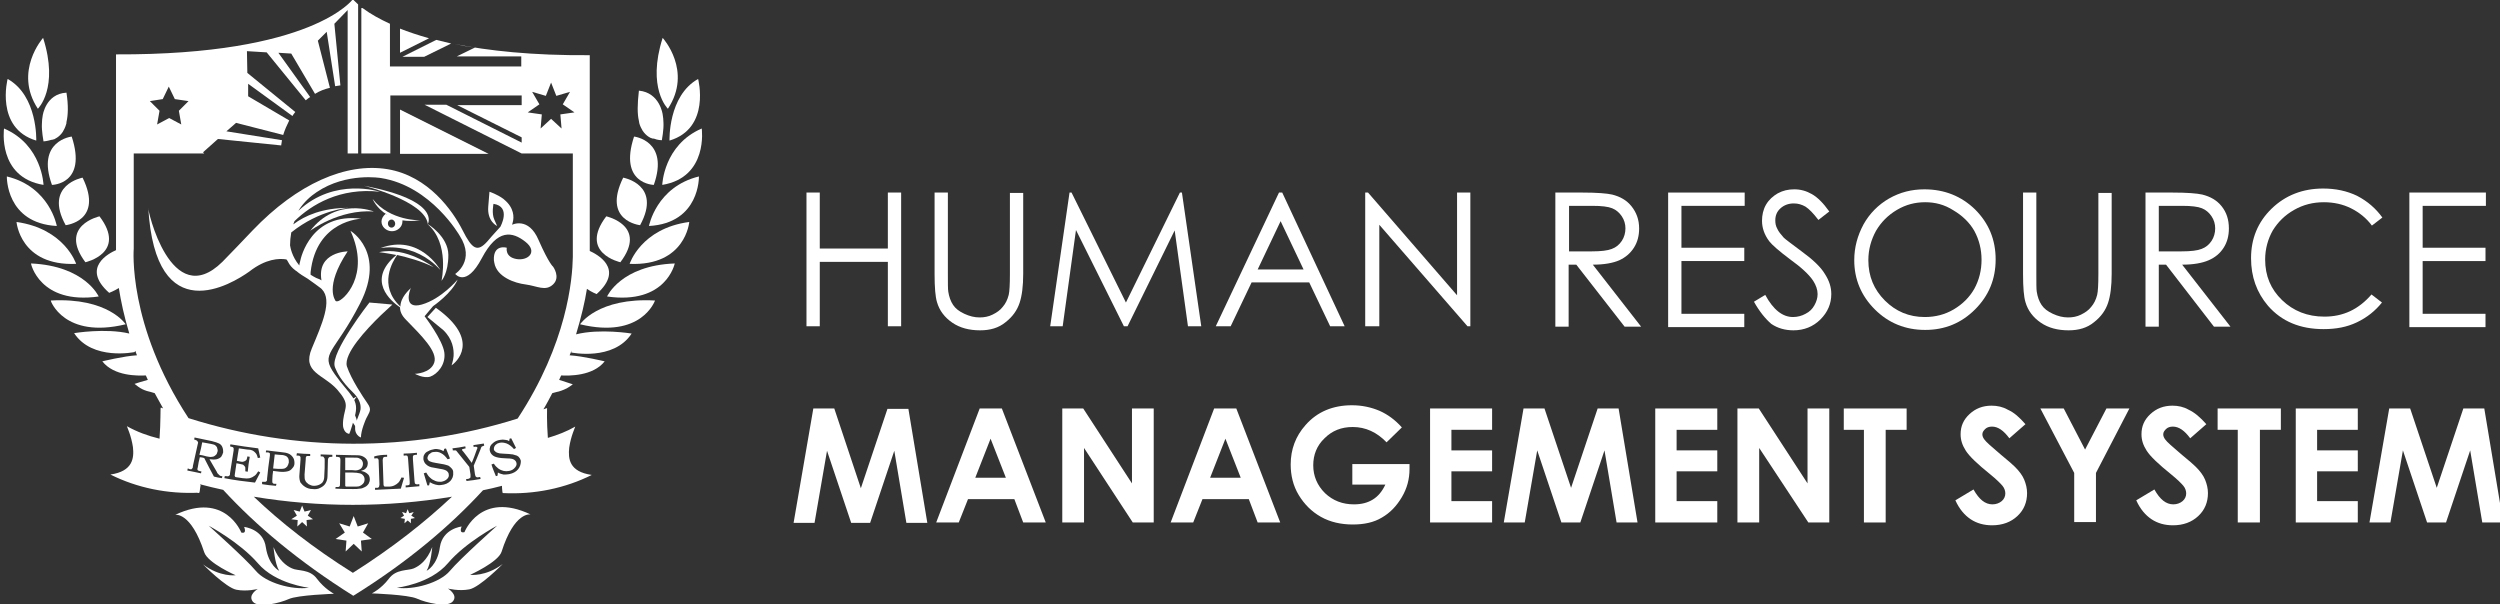 <?xml version="1.0" encoding="utf-8"?>
<!-- Generator: Adobe Illustrator 19.0.0, SVG Export Plug-In . SVG Version: 6.00 Build 0)  -->
<svg version="1.1" id="Layer_1" xmlns="http://www.w3.org/2000/svg" xmlns:xlink="http://www.w3.org/1999/xlink" x="0px" y="0px"
	 viewBox="4 322 620.6 150" style="enable-background:new 4 322 620.6 150;" xml:space="preserve">
<rect x="4" y="322" width="620.6" height="150" fill="#333333" stroke="none"/>
<style type="text/css">
	.st0{fill:#FFFFFF;}
</style>
<path class="st0" d="M204.2,369.8h3.3v13.9h16.9v-13.9h3.3V403h-3.3v-16h-16.9v16h-3.3V369.8z"/>
<path class="st0" d="M236,369.8h3.3v20.1c0,2.4,0,3.9,0.1,4.5c0.2,1.3,0.6,2.4,1.2,3.3c0.6,0.9,1.5,1.6,2.8,2.2s2.5,0.9,3.8,0.9
	c1.1,0,2.2-0.2,3.2-0.7s1.9-1.1,2.5-1.9c0.7-0.8,1.2-1.8,1.5-3c0.2-0.8,0.3-2.6,0.3-5.2v-20.1h3.3V390c0,3-0.3,5.4-0.9,7.2
	c-0.6,1.8-1.7,3.4-3.5,4.8c-1.7,1.4-3.8,2-6.3,2c-2.7,0-5-0.6-6.9-1.9s-3.2-3-3.8-5.1c-0.4-1.3-0.6-3.6-0.6-7L236,369.8L236,369.8z"
	/>
<path class="st0" d="M264.7,403l4.8-33.2h0.5l13.5,27.3l13.4-27.3h0.5l4.8,33.2h-3.3l-3.3-23.8L283.9,403H283l-11.9-23.9l-3.3,23.9
	H264.7L264.7,403z"/>
<path class="st0" d="M322.3,369.8l15.5,33.2h-3.6l-5.2-10.9h-14.3l-5.2,10.9h-3.7l15.7-33.2H322.3z M321.9,376.9l-5.7,12h11.4
	L321.9,376.9z"/>
<path class="st0" d="M342.9,403v-33.2h0.7l22.1,25.5v-25.5h3.3V403h-0.7l-21.9-25.2V403H342.9z"/>
<path class="st0" d="M390.1,369.8h6.6c3.7,0,6.2,0.2,7.5,0.5c2,0.5,3.6,1.4,4.8,2.9c1.2,1.5,1.9,3.3,1.9,5.5c0,1.8-0.4,3.4-1.3,4.8
	s-2.1,2.4-3.6,3.1c-1.6,0.7-3.8,1.1-6.6,1.1l12,15.4h-4.1l-12-15.4h-1.9v15.4h-3.3V369.8z M393.5,373.1v11.3h5.7
	c2.2,0,3.9-0.2,4.9-0.6c1.1-0.4,1.9-1.1,2.5-2s0.9-2,0.9-3.1s-0.3-2.1-0.9-3s-1.4-1.6-2.4-2s-2.6-0.6-4.9-0.6
	C399.3,373.1,393.5,373.1,393.5,373.1z"/>
<path class="st0" d="M418.1,369.8h19v3.3h-15.7v10.4H437v3.3h-15.6v13.1H437v3.3h-18.9V369.8L418.1,369.8z"/>
<path class="st0" d="M439.4,396.9l2.8-1.7c2,3.7,4.3,5.5,6.9,5.5c1.1,0,2.2-0.3,3.1-0.8c1-0.5,1.7-1.2,2.2-2.1s0.8-1.8,0.8-2.8
	c0-1.1-0.4-2.2-1.1-3.3c-1-1.5-2.9-3.3-5.7-5.3c-2.8-2.1-4.5-3.6-5.2-4.5c-1.2-1.6-1.8-3.3-1.8-5.1c0-1.4,0.3-2.8,1-4
	s1.7-2.1,2.9-2.8c1.3-0.7,2.6-1,4.1-1c1.6,0,3,0.4,4.4,1.2c1.4,0.8,2.8,2.2,4.3,4.3l-2.7,2.1c-1.3-1.7-2.3-2.7-3.2-3.3
	c-0.9-0.5-1.8-0.8-2.9-0.8c-1.3,0-2.4,0.4-3.3,1.2c-0.9,0.8-1.3,1.8-1.3,3c0,0.7,0.1,1.4,0.5,2.1c0.3,0.7,0.9,1.4,1.6,2.2
	c0.4,0.4,1.9,1.5,4.3,3.3c2.9,2.1,4.9,4,5.9,5.7c1.1,1.7,1.6,3.3,1.6,5c0,2.4-0.9,4.5-2.7,6.3c-1.8,1.8-4.1,2.7-6.7,2.7
	c-2,0-3.9-0.5-5.5-1.6C442.3,401.2,440.8,399.4,439.4,396.9z"/>
<path class="st0" d="M481.7,369c5,0,9.2,1.7,12.6,5c3.4,3.4,5.1,7.5,5.1,12.4s-1.7,9-5.1,12.4s-7.5,5.1-12.4,5.1s-9.1-1.7-12.5-5.1
	s-5.1-7.5-5.1-12.2c0-3.2,0.8-6.1,2.3-8.9c1.5-2.7,3.7-4.9,6.3-6.4C475.7,369.7,478.6,369,481.7,369z M481.9,372.2
	c-2.5,0-4.8,0.6-7,1.9s-3.9,3-5.2,5.2c-1.2,2.2-1.9,4.6-1.9,7.3c0,4,1.4,7.3,4.1,10s6,4.1,9.9,4.1c2.6,0,5-0.6,7.2-1.9
	s3.9-3,5.1-5.1c1.2-2.2,1.8-4.6,1.8-7.2s-0.6-5-1.8-7.2c-1.2-2.1-3-3.8-5.2-5.1C486.7,372.8,484.4,372.2,481.9,372.2z"/>
<path class="st0" d="M506.2,369.8h3.3v20.1c0,2.4,0,3.9,0.1,4.5c0.2,1.3,0.6,2.4,1.2,3.3s1.5,1.6,2.8,2.2s2.5,0.9,3.8,0.9
	c1.1,0,2.2-0.2,3.2-0.7s1.9-1.1,2.5-1.9c0.7-0.8,1.2-1.8,1.5-3c0.2-0.8,0.3-2.6,0.3-5.2v-20.1h3.3V390c0,3-0.3,5.4-0.9,7.2
	c-0.6,1.8-1.7,3.4-3.5,4.8c-1.7,1.4-3.8,2-6.3,2c-2.7,0-5-0.6-6.9-1.9c-1.9-1.3-3.2-3-3.8-5.1c-0.4-1.3-0.6-3.6-0.6-7L506.2,369.8
	L506.2,369.8z"/>
<path class="st0" d="M536.6,369.8h6.6c3.7,0,6.2,0.2,7.5,0.5c2,0.5,3.6,1.4,4.8,2.9s1.8,3.3,1.8,5.5c0,1.8-0.4,3.4-1.3,4.8
	c-0.9,1.4-2.1,2.4-3.7,3.1c-1.6,0.7-3.8,1.1-6.6,1.1l12,15.4h-4.1l-11.9-15.4h-1.8v15.4h-3.3V369.8L536.6,369.8z M539.9,373.1v11.3
	h5.7c2.2,0,3.9-0.2,4.9-0.6c1.1-0.4,1.9-1.1,2.5-2s0.9-2,0.9-3.1s-0.3-2.1-0.9-3c-0.6-0.9-1.4-1.6-2.4-2s-2.6-0.6-4.9-0.6
	C545.8,373.1,539.9,373.1,539.9,373.1z"/>
<path class="st0" d="M595.4,376l-2.6,2c-1.4-1.9-3.2-3.3-5.2-4.3s-4.3-1.5-6.7-1.5c-2.7,0-5.1,0.6-7.4,1.9c-2.3,1.3-4,3-5.3,5.1
	c-1.2,2.1-1.9,4.6-1.9,7.2c0,4.1,1.4,7.4,4.2,10.1s6.3,4.1,10.5,4.1c4.7,0,8.5-1.8,11.7-5.5l2.6,2c-1.7,2.1-3.7,3.7-6.2,4.9
	c-2.5,1.2-5.2,1.7-8.3,1.7c-5.8,0-10.4-1.9-13.8-5.8c-2.8-3.3-4.2-7.2-4.2-11.8c0-4.9,1.7-9,5.1-12.3c3.4-3.3,7.7-5,12.8-5
	c3.1,0,5.9,0.6,8.4,1.8C591.8,372,593.8,373.8,595.4,376z"/>
<path class="st0" d="M602.1,369.8h19v3.3h-15.7v10.4H621v3.3h-15.6v13.1H621v3.3h-18.9L602.1,369.8L602.1,369.8z"/>
<g>
	<path class="st0" d="M94.1,442.1c0.3-0.3,0.4-0.7,0.4-1.1c0-0.3-0.1-0.7-0.3-0.9c-0.2-0.3-0.5-0.5-0.9-0.6s-1-0.2-1.9-0.2
		c-0.6,0-1.1,0-1.7,0c0,0.9,0,1.9,0,2.8c0,0.3,0,0.4,0,0.5s0.1,0.1,0.2,0.2c0.1,0,0.3,0,0.6,0c0.3,0,0.6,0,0.9,0
		c0.9,0,1.5,0,1.8-0.1C93.5,442.6,93.8,442.4,94.1,442.1z"/>
	<path class="st0" d="M57.5,432.6c-0.2-0.2-0.6-0.3-1.1-0.4c-0.7-0.1-1.5-0.3-2.2-0.4c-0.2,1-0.4,2.1-0.7,3.1
		c0.6,0.1,1.2,0.2,1.8,0.4c0.6,0.1,1,0.2,1.3,0.1c0.4,0,0.7-0.2,0.9-0.4c0.3-0.2,0.4-0.5,0.5-0.9c0.1-0.3,0-0.6-0.1-0.9
		C57.9,433,57.7,432.8,57.5,432.6z"/>
	<path class="st0" d="M74.6,438.3c0.3-0.1,0.5-0.3,0.7-0.5c0.2-0.3,0.3-0.6,0.4-1c0-0.4,0-0.8-0.2-1.1c-0.2-0.3-0.4-0.5-0.8-0.6
		c-0.2-0.1-0.7-0.2-1.4-0.2c-0.4,0-0.7-0.1-1.1-0.1c-0.1,1.2-0.3,2.3-0.4,3.5c0.4,0,0.9,0.1,1.3,0.1
		C73.8,438.4,74.3,438.4,74.6,438.3z"/>
	<path class="st0" d="M145.8,409.5c0,0,10.5,2.2,15-4.7c0,0-7.9-1.3-13.8,0.2c1.3-4.3,2.2-8.1,2.7-11.3c1.1,0.8,2.4,1.3,2.4,1.3
		c7.2-6.4-0.2-10-1.7-10.7c0-0.7,0-1,0-1v-47.6c-14.3,0.1-25.2-1.1-33.6-2.8c1.7,0.4,3.4,0.7,5.1,0.9l-4.5,2.2h16v2.5h-32.6v-10.6
		c-2.4-1.1-4.8-2.4-6.8-3.9h-0.3v36.1h7.2v-14.4h32.6v2.4h-16l16,8v1.3l-18.7-9.4h-5.4l24.1,12.1l0,0h12.7v25.7l0,0
		c-0.1,5.5-1.4,21.4-13.7,40.1c-26.6,8.4-55.1,8.3-81.7-0.1c-15.2-23.2-13.6-42.1-13.6-42.1v-19.9v-3.7h17.5l-0.3-0.3l3.7-3.3
		l15.7,1.6c0.1-0.4,0.1-0.9,0.2-1.3l-13.8-2.2l2.4-2.1l11.7,3c0.4-1.3,0.9-2.4,1.5-3.6l-10.2-6v-3.1l11,8c0.2-0.4,0.5-0.7,0.7-1
		l-11.9-9.7l-0.1-5.4l4.9,0.3l9.7,11.9c0.4-0.3,0.7-0.6,1.1-0.8l-7.9-11l3.2,0.2l5.9,10c1.1-0.7,2.4-1.2,3.7-1.5l-3-11.7l2.2-2.2
		l2.1,13.5c0.4-0.1,0.8-0.1,1.3-0.2L87,327.9l3.3-3.4v35.6h2.6v-37c-0.9-0.8-1.3-1.3-1.3-1.3s-9.9,13.9-58.8,13.7v47.6
		c0,0,0,0.4,0,1c-1.6,0.7-8.8,4.3-1.7,10.6c0,0,1.3-0.5,2.4-1.2c0.5,3.2,1.3,7,2.6,11.3c-5.9-1.4-13.7-0.1-13.7-0.1
		c4.5,6.9,15,4.7,15,4.7l0.2-0.3c0.1,0.4,0.3,0.8,0.4,1.1c-3.3,0.2-8.6,1.5-8.6,1.5c2.9,3.7,8.8,3.6,10.8,3.5
		c0.2,0.4,0.3,0.7,0.5,1.1c-1.2,0.3-3.3,1-3.3,1c0.6,0.5,1.3,1,1.9,1.3l0,0c0.8,0.4,1.6,0.6,2.1,0.7c0.3,0.1,0.7,0.2,1,0.3
		c0.7,1.3,1.4,2.5,2.1,3.8c-0.2-0.1-0.4-0.2-0.6-0.2c-0.1,0,0,3.7-0.3,7.7c-2.9-0.7-5.6-1.7-8.1-3.1c0,0.1,1.1,2.4,1.5,5.2
		c0.3,2.7,0,6-5.6,6.8c6.6,3.3,14.2,4.9,22.1,4.5c0.1-0.6,0.2-1.3,0.3-1.9c-0.1-0.1-0.1-0.1-0.2-0.2c1.9,0.5,3.9,1,5.8,1.4
		c8.1,8.8,18.6,17.7,32.3,26.3c13.7-8.5,24.2-17.5,32.2-26.2c1.6-0.3,3.1-0.7,4.7-1.1c0.1,0.6,0.2,1.2,0.2,1.8
		c7.9,0.4,15.5-1.2,22.1-4.5c-5.6-0.8-5.9-4-5.6-6.8c0.4-2.8,1.5-5.1,1.5-5.2c-2.1,1.2-4.4,2.1-6.8,2.8c-0.3-3.8-0.2-7.4-0.2-7.4
		c-0.3,0.1-0.6,0.2-0.9,0.3c0.8-1.3,1.5-2.7,2.2-4c0.4-0.1,0.7-0.2,1.1-0.3c0.6-0.1,1.5-0.4,2.5-0.9l0,0c0.5-0.3,1-0.6,1.5-1
		c0,0-2.2-0.7-3.4-1.1c0.2-0.4,0.3-0.7,0.5-1.1c1.9,0.1,7.9,0.2,10.8-3.5c0,0-5.4-1.3-8.7-1.5c0.2-0.4,0.3-0.8,0.5-1.2L145.8,409.5z
		 M143.4,353.9l-2.6-2.4l-2.6,2.4l0.3-3.5l-3.5-0.5l2.9-2l-1.8-3.1l3.4,1l1.3-3.3l1.3,3.3l3.4-1l-1.8,3.1l2.9,2l-3.5,0.5
		L143.4,353.9z M44.4,346.6l1.5-3.1l1.5,3.1l3.4,0.5l-2.4,2.4l0.6,3.4l-3-1.6l-3,1.6l0.6-3.4l-2.4-2.4L44.4,346.6z M107.5,434.4
		c0,0.2,0,0.3,0,0.5c-0.1,0-0.2,0-0.3,0c-0.2,0-0.4,0.1-0.5,0.1c-0.1,0.1-0.2,0.2-0.2,0.3c0,0.1,0,0.4,0,0.7
		c0.1,1.8,0.3,3.6,0.4,5.4c0,0.3,0.1,0.5,0.1,0.6c0.1,0.1,0.2,0.2,0.3,0.2c0.1,0,0.3,0.1,0.5,0c0.1,0,0.2,0,0.3,0c0,0.2,0,0.3,0,0.5
		c-1.1,0.1-2.3,0.2-3.4,0.3c0-0.2,0-0.3,0-0.5c0.1,0,0.2,0,0.3,0c0.3,0,0.4-0.1,0.5-0.1c0.1-0.1,0.2-0.1,0.2-0.3c0-0.1,0-0.3,0-0.6
		c-0.1-1.9-0.3-3.7-0.4-5.6c0-0.3-0.1-0.5-0.1-0.6c-0.1-0.1-0.1-0.2-0.2-0.2s-0.3-0.1-0.5,0c-0.1,0-0.2,0-0.3,0c0-0.2,0-0.3,0-0.5
		C105.3,434.6,106.4,434.5,107.5,434.4z M100.1,434.9c0,0.2,0,0.3,0,0.5c-0.1,0-0.2,0-0.3,0c-0.2,0-0.4,0-0.5,0.1
		c-0.1,0-0.2,0.1-0.2,0.2s-0.1,0.2-0.1,0.5c0.1,2,0.1,3.9,0.2,5.9c0,0.3,0,0.4,0.1,0.5c0,0.1,0.1,0.1,0.2,0.2c0.1,0,0.2,0,0.5,0
		c0.2,0,0.3,0,0.5,0c0.5,0,1-0.1,1.4-0.3c0.4-0.2,0.7-0.4,1-0.7c0.3-0.3,0.5-0.8,0.8-1.3c0.2,0.1,0.4,0.1,0.6,0.1
		c-0.3,0.9-0.5,1.8-0.8,2.7c-2.1,0.1-4.3,0.2-6.4,0.3c0-0.2,0-0.3,0-0.5c0.1,0,0.2,0,0.3,0c0.3,0,0.5,0,0.5-0.1
		c0.1,0,0.2-0.1,0.2-0.2s0.1-0.3,0.1-0.5c-0.1-1.9-0.1-3.8-0.2-5.7c0-0.3,0-0.5-0.1-0.6c0-0.1-0.1-0.2-0.2-0.2s-0.3-0.1-0.5,0
		c-0.1,0-0.2,0-0.3,0c0-0.2,0-0.3,0-0.5C97.9,435,99,434.9,100.1,434.9z M87.3,442.9c0.1,0,0.2,0,0.3,0c0.3,0,0.5,0,0.6-0.1
		c0.2-0.1,0.2-0.3,0.2-0.6c0-2,0.1-3.9,0.1-5.9c0-0.3,0-0.5-0.1-0.6c0-0.1-0.1-0.2-0.2-0.2s-0.3-0.1-0.5-0.1c-0.1,0-0.2,0-0.3,0
		c0-0.2,0-0.3,0-0.5c1.4,0,2.7,0.1,4.1,0.1c1,0,1.7,0,2,0.1c0.5,0.1,1,0.4,1.3,0.7c0.3,0.3,0.5,0.7,0.5,1.2c0,0.3-0.1,0.7-0.2,0.9
		c-0.2,0.3-0.4,0.5-0.7,0.7c-0.2,0.1-0.5,0.2-0.8,0.3c0.5,0.1,0.8,0.2,1,0.3c0.4,0.2,0.6,0.4,0.9,0.7c0.2,0.3,0.3,0.7,0.3,1.1
		s-0.1,0.7-0.3,1.1c-0.2,0.3-0.5,0.6-0.9,0.8c-0.4,0.2-0.8,0.4-1.3,0.4c-0.5,0.1-1,0.1-1.6,0.1c-1.5,0-3,0-4.5-0.1
		C87.3,443.3,87.3,443.1,87.3,442.9z M77.7,434.5c1.1,0.1,2.2,0.2,3.3,0.2c0,0.2,0,0.3,0,0.5c-0.1,0-0.1,0-0.2,0c-0.3,0-0.5,0-0.6,0
		s-0.2,0.1-0.2,0.2c-0.1,0.1-0.1,0.3-0.1,0.6c-0.1,1.3-0.2,2.5-0.3,3.8c0,0.7,0,1.2,0.2,1.5c0.1,0.3,0.4,0.6,0.8,0.9
		c0.4,0.2,0.8,0.4,1.3,0.4s1-0.1,1.4-0.3c0.4-0.2,0.8-0.5,0.9-0.8c0.2-0.3,0.3-0.8,0.3-1.5c0.1-1.2,0.1-2.4,0.1-3.7
		c0-0.3,0-0.5-0.1-0.6s-0.1-0.2-0.2-0.3c-0.1-0.1-0.3-0.1-0.5-0.1c-0.1,0-0.2,0-0.2,0c0-0.2,0-0.3,0-0.5c1,0,1.9,0.1,2.9,0.1
		c0,0.2,0,0.3,0,0.5c-0.1,0-0.1,0-0.2,0c-0.3,0-0.5,0-0.7,0.2c-0.1,0.1-0.2,0.3-0.2,0.7c0,1.3-0.1,2.6-0.1,3.9
		c0,0.7-0.2,1.3-0.5,1.8s-0.7,0.8-1.3,1.1c-0.5,0.3-1.2,0.4-1.9,0.3c-0.7,0-1.3-0.2-1.8-0.5s-0.9-0.7-1.2-1.1
		c-0.2-0.4-0.3-1-0.3-1.6c0.1-1.4,0.2-2.8,0.3-4.1c0-0.3,0-0.5,0-0.6s-0.1-0.2-0.2-0.3c-0.1-0.1-0.3-0.1-0.5-0.1c-0.1,0-0.2,0-0.3,0
		C77.6,434.8,77.7,434.7,77.7,434.5z M69.1,441.6c0.1,0,0.1,0,0.2,0c0.3,0,0.5,0,0.6,0s0.2-0.1,0.3-0.2c0.1-0.1,0.1-0.3,0.1-0.6
		c0.2-1.9,0.4-3.8,0.7-5.7c0-0.3,0-0.4,0-0.5s-0.1-0.2-0.2-0.2c-0.1-0.1-0.3-0.1-0.6-0.1c-0.1,0-0.1,0-0.2,0c0-0.2,0-0.3,0.1-0.5
		c1.1,0.1,2.2,0.3,3.4,0.4c1,0.1,1.7,0.2,2.1,0.4c0.5,0.2,0.8,0.5,1.1,0.9c0.3,0.4,0.4,0.9,0.4,1.5c0,0.5-0.2,0.9-0.5,1.2
		c-0.3,0.4-0.7,0.7-1.2,0.8c-0.4,0.1-1.1,0.2-2,0.1c-0.5-0.1-1.1-0.1-1.6-0.2c-0.1,0.7-0.2,1.4-0.2,2.2c0,0.3,0,0.5,0,0.6
		s0.1,0.2,0.2,0.3c0.1,0.1,0.3,0.1,0.5,0.1c0.1,0,0.2,0,0.3,0c0,0.2,0,0.3-0.1,0.5c-1.1-0.1-2.3-0.2-3.4-0.4
		C69,441.9,69,441.8,69.1,441.6z M59.4,434.3c-0.1,0.4-0.3,0.8-0.5,1.1c-0.3,0.3-0.7,0.5-1.1,0.6c-0.5,0.1-1,0.1-1.8,0
		c0.6,1,1.2,2.1,1.8,3.1c0.1,0.3,0.2,0.4,0.3,0.5s0.3,0.3,0.4,0.4c0.1,0.1,0.3,0.2,0.5,0.2c0.1,0,0.1,0,0.2,0c0,0.2-0.1,0.3-0.1,0.5
		c-0.7-0.1-1.3-0.2-2-0.4c-0.8-1.5-1.6-3-2.4-4.6c-0.4-0.1-0.7-0.2-1.1-0.2c-0.2,0.8-0.4,1.7-0.5,2.5c-0.1,0.3-0.1,0.5-0.1,0.5
		c0,0.1,0.1,0.3,0.2,0.3c0.1,0.1,0.3,0.1,0.6,0.2c0.1,0,0.2,0,0.2,0c0,0.2-0.1,0.3-0.1,0.5c-1.1-0.2-2.2-0.5-3.4-0.7
		c0-0.2,0.1-0.3,0.1-0.5c0.1,0,0.2,0,0.3,0.1c0.2,0.1,0.4,0.1,0.5,0.1s0.2,0,0.2-0.1c0.1-0.1,0.1-0.1,0.2-0.2c0,0,0.1-0.2,0.1-0.6
		c0.4-1.8,0.8-3.6,1.2-5.4c0.1-0.2,0.1-0.4,0-0.5c0-0.1-0.1-0.2-0.2-0.3c-0.1-0.1-0.2-0.1-0.4-0.2c-0.1,0-0.2-0.1-0.3-0.1
		c0-0.2,0.1-0.3,0.1-0.5c1.4,0.3,2.9,0.6,4.3,0.9c0.8,0.2,1.4,0.4,1.8,0.6c0.4,0.2,0.7,0.6,0.8,0.9
		C59.4,433.5,59.4,433.9,59.4,434.3z M59.7,440.7c0-0.2,0.1-0.3,0.1-0.5c0.1,0,0.2,0,0.3,0c0.3,0,0.5,0.1,0.6,0
		c0.1,0,0.2-0.1,0.3-0.2s0.1-0.2,0.1-0.5c0.3-1.9,0.6-3.8,0.9-5.7c0-0.3,0-0.4,0-0.5s-0.1-0.2-0.2-0.3c-0.1,0-0.3-0.1-0.7-0.2
		c0-0.2,0.1-0.3,0.1-0.5c2.3,0.4,4.6,0.7,6.9,1c0.2,0.8,0.3,1.5,0.5,2.3c-0.2,0-0.4,0.1-0.6,0.1c-0.1-0.4-0.2-0.7-0.3-0.9
		c-0.1-0.2-0.3-0.4-0.5-0.6s-0.4-0.3-0.6-0.4s-0.6-0.2-1.2-0.2c-0.7-0.1-1.4-0.2-2.1-0.3c-0.2,1-0.3,2-0.5,3.1
		c0.3,0.1,0.7,0.1,1,0.2c0.4,0.1,0.7,0,0.9-0.1c0.2-0.1,0.4-0.2,0.5-0.4c0.1-0.1,0.1-0.4,0.2-0.7v-0.1c0.2,0,0.4,0.1,0.6,0.1
		c-0.2,1.2-0.4,2.4-0.5,3.7c-0.2,0-0.4-0.1-0.6-0.1c0-0.1,0-0.2,0-0.3c0-0.3,0-0.5,0-0.6s-0.1-0.3-0.2-0.4c-0.1-0.1-0.2-0.2-0.3-0.3
		c-0.1-0.1-0.4-0.1-0.7-0.2s-0.7-0.1-1-0.2c-0.1,0.9-0.3,1.8-0.4,2.7c0,0.3-0.1,0.5,0,0.5c0,0.1,0.1,0.1,0.1,0.2
		c0.1,0,0.2,0.1,0.5,0.1c0.4,0.1,0.9,0.1,1.3,0.2c0.7,0.1,1.3,0.1,1.8,0c0.4-0.1,0.8-0.3,1.2-0.6c0.3-0.2,0.6-0.6,0.9-1.1
		c0.2,0.1,0.4,0.2,0.5,0.3c-0.4,0.8-0.9,1.7-1.3,2.5C64.6,441.5,62.2,441.2,59.7,440.7z M91.6,464.2c-9.9-6.2-18-12.6-24.6-18.9
		c16.3,2.7,32.9,2.7,49.2,0C109.5,451.6,101.4,458,91.6,464.2z M115.8,441.4c-0.6,0.6-1.3,0.9-2.3,1c-0.5,0.1-1,0-1.4-0.1
		s-0.9-0.3-1.4-0.6c-0.1,0.3-0.1,0.6-0.2,0.8c-0.1,0-0.3,0-0.4,0c-0.3-1-0.6-2-0.9-3c0.2-0.1,0.4-0.1,0.6-0.2c0.3,0.5,0.6,1,1,1.3
		c0.4,0.4,0.8,0.6,1.3,0.8c0.5,0.2,0.9,0.2,1.4,0.2c0.6-0.1,1.1-0.3,1.5-0.7c0.3-0.3,0.5-0.7,0.4-1.1c0-0.4-0.2-0.6-0.5-0.9
		c-0.3-0.2-0.8-0.4-1.6-0.5c-0.5-0.1-1.1-0.2-1.6-0.3c-0.9-0.1-1.5-0.4-1.9-0.8c-0.4-0.3-0.6-0.8-0.7-1.3c0-0.4,0-0.8,0.2-1.1
		c0.2-0.4,0.5-0.7,1-0.9c0.5-0.3,1-0.4,1.5-0.5s0.9,0,1.4,0.1c0.3,0.1,0.6,0.2,0.9,0.4c0.1-0.2,0.1-0.4,0.2-0.6c0.1,0,0.3,0,0.4-0.1
		c0.3,0.8,0.7,1.7,1,2.5c-0.2,0.1-0.4,0.2-0.6,0.2c-0.5-0.7-1-1.2-1.6-1.5c-0.5-0.3-1.1-0.4-1.7-0.3c-0.4,0-0.7,0.1-0.9,0.3
		c-0.3,0.2-0.5,0.3-0.6,0.6c-0.1,0.2-0.2,0.4-0.2,0.6s0.1,0.4,0.2,0.5c0.1,0.2,0.3,0.3,0.6,0.4c0.2,0.1,0.6,0.2,1.2,0.3
		c0.6,0.1,1.1,0.2,1.7,0.3c0.2,0,0.5,0.1,0.9,0.2s0.7,0.2,0.9,0.4c0.2,0.2,0.4,0.3,0.6,0.6c0.2,0.2,0.3,0.5,0.3,0.8
		C116.6,440.2,116.3,440.8,115.8,441.4z M123.7,432.8c-0.1,0.1-0.2,0.1-0.2,0.2c-0.1,0.1-0.1,0.2-0.2,0.5c-0.6,1.4-1.1,2.8-1.7,4.1
		c0.1,0.7,0.2,1.4,0.3,2.1c0.1,0.3,0.1,0.5,0.2,0.6s0.2,0.1,0.3,0.2c0.1,0,0.4,0,0.8-0.1c0,0.2,0.1,0.3,0.1,0.5
		c-1.2,0.2-2.3,0.4-3.5,0.5c0-0.2-0.1-0.3-0.1-0.5c0.1,0,0.2,0,0.3,0c0.3,0,0.5-0.1,0.6-0.2s0.2-0.1,0.2-0.3c0-0.1,0-0.3,0-0.6
		c-0.1-0.6-0.2-1.3-0.3-1.9c-1-1.2-1.9-2.4-2.9-3.6c-0.2-0.3-0.4-0.5-0.5-0.5s-0.4,0-0.7,0c0-0.2,0-0.3-0.1-0.5
		c1.1-0.1,2.1-0.3,3.2-0.5c0,0.2,0.1,0.3,0.1,0.5c-0.1,0-0.2,0-0.4,0.1c-0.2,0-0.4,0.1-0.4,0.1c-0.1,0-0.1,0.1-0.1,0.2
		s0.1,0.2,0.2,0.3l0.1,0.1c0.7,0.9,1.4,1.8,2.1,2.8c0.5-1.1,0.9-2.3,1.3-3.4c0.1-0.1,0.1-0.2,0.1-0.3v-0.1c0-0.1,0-0.1-0.1-0.1
		c0,0-0.1-0.1-0.2-0.1c0,0-0.2,0-0.3,0c-0.1,0-0.2,0-0.3,0.1c0-0.2-0.1-0.3-0.1-0.5c0.9-0.1,1.7-0.3,2.6-0.4c0,0.2,0.1,0.3,0.1,0.5
		C124,432.7,123.8,432.8,123.7,432.8z M132.6,438.5c-0.5,0.6-1.2,1-2.2,1.2c-0.5,0.1-1,0.1-1.4,0.1c-0.4-0.1-0.9-0.2-1.4-0.5
		c0,0.3-0.1,0.6-0.1,0.8c-0.1,0-0.3,0.1-0.4,0.1c-0.4-1-0.8-1.9-1.1-2.9c0.2-0.1,0.4-0.1,0.6-0.2c0.3,0.5,0.7,0.9,1.1,1.2
		c0.4,0.3,0.9,0.5,1.3,0.6c0.5,0.1,0.9,0.1,1.4,0c0.6-0.1,1.1-0.4,1.5-0.9c0.3-0.4,0.4-0.7,0.3-1.1c-0.1-0.4-0.3-0.6-0.6-0.8
		c-0.3-0.2-0.9-0.3-1.6-0.3c-0.5,0-1.1-0.1-1.6-0.1c-0.9-0.1-1.6-0.3-2-0.6c-0.4-0.3-0.7-0.7-0.8-1.2c-0.1-0.4,0-0.8,0.1-1.1
		c0.2-0.4,0.5-0.7,0.9-1s0.9-0.5,1.5-0.6c0.5-0.1,0.9-0.1,1.4,0c0.3,0,0.6,0.1,0.9,0.3c0-0.2,0.1-0.4,0.1-0.6c0.1,0,0.3-0.1,0.4-0.1
		c0.4,0.8,0.8,1.6,1.2,2.4c-0.2,0.1-0.4,0.2-0.5,0.3c-0.5-0.6-1.1-1.1-1.8-1.4c-0.6-0.2-1.1-0.3-1.7-0.2c-0.4,0.1-0.7,0.2-0.9,0.4
		c-0.3,0.2-0.4,0.4-0.5,0.6s-0.1,0.4-0.1,0.6s0.1,0.4,0.3,0.5c0.1,0.2,0.3,0.3,0.6,0.4c0.2,0.1,0.7,0.2,1.2,0.2
		c0.6,0,1.1,0.1,1.7,0.1c0.2,0,0.5,0.1,0.9,0.1c0.4,0.1,0.7,0.2,1,0.3c0.2,0.1,0.5,0.3,0.6,0.5c0.2,0.2,0.3,0.5,0.4,0.8
		C133.3,437.2,133.1,437.9,132.6,438.5z"/>
	<path class="st0" d="M92.8,438.7c0.4-0.1,0.8-0.3,1-0.6c0.2-0.3,0.3-0.6,0.3-1c0-0.3-0.1-0.6-0.3-0.9c-0.2-0.2-0.5-0.4-0.8-0.5
		c-0.2-0.1-0.7-0.1-1.4-0.1c-0.6,0-1.3,0-1.9,0c0,1,0,2.1,0,3.1c0.5,0,1.1,0,1.6,0C92,438.8,92.5,438.8,92.8,438.7z"/>
	<polygon class="st0" points="103.3,360.2 125.3,360.2 103.3,349.2 	"/>
	<path class="st0" d="M116,332.8c-1.2-0.3-2.4-0.6-3.7-0.9l-8.4,4.2h5.4L116,332.8z"/>
</g>
<path class="st0" d="M103.3,329.1v6l7.2-3.6C107.7,330.7,105.3,329.9,103.3,329.1z"/>
<path class="st0" d="M82.7,465.7c-1.8-2.5-4.8-1.9-6.2-2.6c-1.4-0.6-3.3-2-4.6-5.3c0,0,0.3,4.1,1.4,5.9c0,0-2.6-1.3-3.3-5.8
	c-0.6-4.6-5.4-5.1-5.4-5.1s0.8,1.8-0.7,1.4c0,0-4-10.3-16.4-4.4c0,0,3.9-0.8,7.2,9.3c0.9,2.7,7.8,5.7,7.8,5.7s-3.9,0.5-8.1-2.7
	c0,0,5.7,5.8,8.3,6.3c2.6,0.5,5.3-0.2,5.3-0.2s-2.6,1.5-1.2,3.2c1.4,1.6,6.7,0.3,8.9-0.7c2.2-1,11.2-1.3,11.2-1.3
	S84.6,468.2,82.7,465.7z M67.5,463.7c-2.5-3-11.7-11.2-11.7-11.2s7.7,4.1,12.2,9.3c4.4,5.2,12.7,6.1,12.7,6.1
	C76.5,468.5,70,466.7,67.5,463.7z"/>
<path class="st0" d="M96.3,469.3c0,0,9,0.3,11.2,1.3s7.5,2.3,8.9,0.7c1.4-1.6-1.2-3.2-1.2-3.2s2.7,0.7,5.3,0.2
	c2.6-0.5,8.3-6.3,8.3-6.3c-4.2,3.2-8.1,2.7-8.1,2.7s6.9-3.1,7.8-5.7c3.2-10.1,7.2-9.3,7.2-9.3c-12.4-5.9-16.4,4.4-16.4,4.4
	c-1.5,0.4-0.7-1.4-0.7-1.4s-4.7,0.5-5.4,5.1c-0.6,4.6-3.3,5.9-3.3,5.9c1.1-1.8,1.4-5.9,1.4-5.9c-1.3,3.4-3.2,4.7-4.6,5.3
	c-1.4,0.6-4.4,0.1-6.2,2.6C98.6,468.2,96.3,469.3,96.3,469.3z M102.5,467.9c0,0,8.3-0.9,12.7-6.1c4.4-5.2,12.2-9.3,12.2-9.3
	s-9.2,8.2-11.7,11.2C113.2,466.7,106.7,468.5,102.5,467.9z"/>
<polygon class="st0" points="41.6,439 53.4,444.4 53.6,442.7 "/>
<polygon class="st0" points="140.6,438.9 128.8,444.3 128.6,442.6 "/>
<polygon class="st0" points="79,447.5 79.6,449 81.2,448.6 80.4,450 81.7,450.9 80.1,451.1 80.2,452.7 79,451.6 77.8,452.7 
	77.9,451.1 76.3,450.9 77.7,450 76.9,448.6 78.4,449 "/>
<polygon class="st0" points="105.2,448.4 105.6,449.4 106.7,449.1 106.1,450 107,450.6 106,450.8 106,451.9 105.2,451.2 
	104.4,451.9 104.5,450.8 103.4,450.6 104.3,450 103.8,449.1 104.8,449.4 "/>
<polygon class="st0" points="91.8,450.1 92.8,452.7 95.4,451.9 94.1,454.2 96.3,455.8 93.6,456.2 93.8,458.9 91.8,457 89.8,458.9 
	90,456.2 87.3,455.8 89.6,454.2 88.2,451.9 90.8,452.7 "/>
<path class="st0" d="M92.8,428.7c0,0,0.3-1.4-0.7-3.7c-1.1-2.3-0.3-3.7,0.3-4.3c0.5-0.7-1.9,1-1.9,1v3.6L92.8,428.7z"/>
<path class="st0" d="M169.8,349c6.2-9.4-1.3-17.6-1.3-17.6C164.5,343.9,169.8,349,169.8,349z"/>
<path class="st0" d="M170.2,356.9c10.3-3.1,7.1-15.3,7.1-15.3C169.8,345.8,170.2,356.9,170.2,356.9z"/>
<path class="st0" d="M168.4,367.9c11.5-1.9,9.8-14,9.8-14C168.7,358,168.4,367.9,168.4,367.9z"/>
<path class="st0" d="M165.1,378.1c12.7-0.7,12.4-12.3,12.4-12.3C166.9,368.4,165.1,378.1,165.1,378.1z"/>
<path class="st0" d="M160.3,387.5c13.9,0.6,14.8-10.4,14.8-10.4C163.1,378.7,160.3,387.5,160.3,387.5z"/>
<path class="st0" d="M154.7,395.6c14.7,2.1,16.8-8.2,16.8-8.2C158.1,387.9,154.7,395.6,154.7,395.6z"/>
<path class="st0" d="M148,402.5c15.3,3.7,18.6-5.9,18.6-5.9C152.4,395.8,148,402.5,148,402.5z"/>
<path class="st0" d="M162.6,352c0,0.2,0.1,0.4,0.1,0.6l0,0l0,0l0,0c0.2,0.7,0.5,1.3,0.8,1.8c0.9,1.4,2.1,1.9,2.2,1.9c0,0,0,0,0.1,0
	c0.1,0.1,0.2,0.1,0.3,0.1h0.1h0.1c1,0.4,1.8,0.4,2,0.4l0,0l0,0c0,0,0.5-2.7,0.4-4.3l0,0c0-0.8-0.1-1.4-0.2-2.1l0,0
	c0,0-0.7-5.4-5.9-5.9l0,0C162.2,348,162.2,350.3,162.6,352L162.6,352z"/>
<path class="st0" d="M168.4,357.2L168.4,357.2C168.4,357.1,168.4,357.1,168.4,357.2L168.4,357.2z"/>
<path class="st0" d="M166.3,367.9c3.9-11-4.9-12-4.9-12C157.5,367.7,166.3,367.9,166.3,367.9z"/>
<path class="st0" d="M162.9,377.9c5.5-10.1-4.2-11.8-4.2-11.8C153.4,376.9,162.9,377.9,162.9,377.9z"/>
<path class="st0" d="M158,387.1c6.9-9.1-3.5-11.4-3.5-11.4C147.6,384.8,158,387.1,158,387.1z"/>
<path class="st0" d="M93.7,324L93.7,324l0.1,0.1C93.8,324,93.7,324,93.7,324z"/>
<path class="st0" d="M14.7,331.4c0,0-7.4,8.3-1.3,17.6C13.4,349,18.7,343.9,14.7,331.4z"/>
<path class="st0" d="M13,356.9c0,0,0.4-11.1-7.1-15.3C5.9,341.5,2.7,353.8,13,356.9z"/>
<path class="st0" d="M14.8,367.9c0,0-0.3-9.9-9.8-14C5,353.9,3.3,366,14.8,367.9z"/>
<path class="st0" d="M18.1,378.1c0,0-1.7-9.7-12.4-12.3C5.7,365.8,5.4,377.4,18.1,378.1z"/>
<path class="st0" d="M22.9,387.5c0,0-2.8-8.7-14.8-10.4C8.1,377.1,9,388.1,22.9,387.5z"/>
<path class="st0" d="M28.5,395.6c0,0-3.4-7.6-16.8-8.2C11.6,387.3,13.8,397.7,28.5,395.6z"/>
<path class="st0" d="M35.2,402.5c0,0-4.3-6.7-18.6-5.9C16.5,396.6,19.9,406.2,35.2,402.5z"/>
<path class="st0" d="M14.6,350.7c-0.1,0.6-0.2,1.3-0.2,2.1l0,0c-0.1,1.6,0.4,4.3,0.4,4.3l0,0l0,0c0.2,0,1-0.1,2-0.4h0.1H17
	c0.1-0.1,0.2-0.1,0.3-0.1c0,0,0,0,0.1,0c0.1-0.1,1.3-0.5,2.2-1.9c0.3-0.5,0.6-1.1,0.8-1.8l0,0l0,0l0,0c0.1-0.2,0.1-0.4,0.1-0.6l0,0
	c0.4-1.7,0.5-4.1,0-7.3l0,0C15.3,345.3,14.6,350.7,14.6,350.7L14.6,350.7z"/>
<path class="st0" d="M14.8,357.2L14.8,357.2C14.8,357.1,14.8,357.1,14.8,357.2L14.8,357.2z"/>
<path class="st0" d="M16.9,367.9c0,0,8.8-0.1,4.9-12C21.8,355.9,12.9,356.9,16.9,367.9z"/>
<path class="st0" d="M20.3,377.9c0,0,9.5-1,4.2-11.8C24.5,366.1,14.8,367.9,20.3,377.9z"/>
<path class="st0" d="M25.2,387.1c0,0,10.4-2.3,3.5-11.4C28.7,375.7,18.4,378,25.2,387.1z"/>
<g>
	<path class="st0" d="M104.8,401.4c3.8,3.9,7.9,7.9,7,10.6s-4.8,2.8-4.8,2.8s2.1,1.2,3.8,0.7c1.7-0.6,3.9-2.9,3.5-6s-4.9-9-4.9-9
		l2.1-2.5c0,0,4.7-3.2,6.1-6.6c0,0-4,4.8-8.9,6.2c-4.6,1.3-3.1-3.4-2.7-4.1c-0.4,0.4-2.6,2.3-2.6,4.6c-5.6-5.2-1.9-11.3-0.8-12.8
		c2.6,0.6,6,1.5,9,3c0,0-6.9-5.2-13.5-3.7c0,0,1.8,0.2,4.3,0.7c-7.6,6.3-1.3,11.5,0.9,13C103.3,399.3,103.7,400.3,104.8,401.4z"/>
	<path class="st0" d="M105.9,393.4C105.9,393.5,106,393.4,105.9,393.4C105.9,393.4,105.9,393.5,105.9,393.4z"/>
	<path class="st0" d="M110.1,377.6c5.6,4.8,3.5,14.1,3.5,14.1s1.7-1.8,1.7-6.4S110.1,377.5,110.1,377.6z"/>
	<path class="st0" d="M98.4,383.6c0,0,8.3-1.8,14.9,5.4C113.3,389,108.2,379.9,98.4,383.6z"/>
	<path class="st0" d="M94.3,368.1c0,0,15.2,3.8,15.9,9.5C110.2,377.6,113.7,371.8,94.3,368.1z"/>
	<path class="st0" d="M96.5,371.4c0,0,0.9,2.3,3.6,3.9c-0.2-0.1-0.3-0.1-0.4-0.2c-0.6,0.5-1,1.2-1,1.9c0,1.3,1.2,2.4,2.6,2.4
		s2.6-1.1,2.6-2.4c0-0.1,0-0.2,0-0.3c1.3,0.2,2.8,0.2,4.5,0C108.4,376.7,100.8,376.9,96.5,371.4z M100.3,377.5c0-0.6,0.4-1,0.9-1
		s0.9,0.5,0.9,1c0,0.6-0.4,1-0.9,1S100.3,378.1,100.3,377.5z"/>
	<path class="st0" d="M96.8,374.5c0,0-9.2-3.7-15.8,4.8C81,379.3,88.1,373.9,96.8,374.5z"/>
	<path class="st0" d="M116.1,412.7L116.1,412.7L116.1,412.7c0.9-0.6,7.6-6.1-3.9-14.3l-2.1,2.3l3.4,2.8c0.1,0.1,0.3,0.2,0.5,0.4
		c2.4,2.3,2.7,4.8,2.6,6.5C116.5,411.6,116.1,412.6,116.1,412.7z"/>
	<path class="st0" d="M92.3,427.2c-0.7,2.8,1.3,3.4,1.3,3.4c0-1.8,1.2-4.5,1.3-4.7c0.8-1.7,1.5-2.1,0.3-3.8c-1.1-1.6-4-5.9-5.1-9.2
		c-0.8-3.1,4.8-9.1,8.4-12.6c1.7-1.6,2.9-2.7,2.9-2.7l-5.7-0.5c0,0-9.7,12.4-8.6,15.9c0,0.1,0.1,0.2,0.1,0.3l0,0l0,0l0,0
		c0.5,1.2,1.4,3.2,4.5,6.2c0.1,0.1,0.1,0.1,0.1,0.1l0.1,0.1c1.5,1.6,1.7,2.9,1.6,3.9l0,0l0,0C93.3,424.8,92.2,427,92.3,427.2z"/>
	<path class="st0" d="M40.8,373.5c1.8,30.8,20.9,18.9,25.1,15.9c4.1-3.2,7.4-3.3,9.2-3c0.2,0.2,0.3,0.4,0.4,0.6
		c0.4,0.8,1,1.5,1.8,2.1c0.2,0.1,0.2,0.2,0.3,0.2c0.8,0.7,1.8,1.3,2.8,1.9c1.3,0.9,2.5,1.8,3.3,2.4c0.1,0.1,0.1,0.1,0.2,0.2
		c2.7,2.8,0,8.7-2.5,14.7s2.9,6.4,6.3,10.2c3.3,3.8,1.9,4.2,1.5,7.5c-0.1,1-0.1,1.7,0.1,2.2c0.4,1.2,1.3,1.3,1.4,1.3l0,0l0,0l0,0
		c0,0,0.3-0.5,1.3-4.1c1.4-4.6-1.1-5.3-4.9-10.7c-3.8-5.4-0.2-4.9,6.3-17.6s-2.4-18-2.4-18c5.1,11.1-1.9,17.5-3.3,17.5
		c-0.2,0-0.3,0-0.4-0.1c0-0.1-2.9-3.4,3-12.3c0,0-7.7,0.1-6.5,7.2c-0.3-0.2-0.5-0.3-0.8-0.4c-0.2-0.1-0.3-0.1-0.5-0.2
		c-0.5-0.3-1-0.5-1.4-0.8c0-0.2,0-0.4,0-0.6c1.4-13,12.6-13.3,12.6-13.3c-12.4-1.6-15,9.5-15.2,10.6c-0.1,0.4-0.2,0.7-0.2,1
		c-1.9-2.3-2.2-4.5-2.3-5c0-1,0.1-2.1,0.3-3.2c7.1-5.7,14.2-6.1,14.2-6.1c-6.4,0-10.8,1.9-13.7,4.1c0.1-0.3,0.2-0.5,0.3-0.8
		c4.2-4.1,11.3-8.4,21.2-7.3c0,0-11.2-3.7-20.2,4.7c0-0.1,0.1-0.1,0.1-0.2c1.3-2,2.9-3.4,4.4-4.4l0,0c7.4-5,16-3.5,16-3.5
		c12.5,2,19.5,14.3,19.5,14.3l0,0c4,6.2-1.1,9.5-1.1,9.5s2.7,3.5,6.6-3.9s7.6-6.6,10.8-4.1s0.7,4.8-2.2,4.3s-2.4-2.8-2.4-2.8
		s-3.4-1-3.2,3.1c0,0.2,0.1,0.4,0.1,0.6l0,0l0,0c0.6,3.6,5.2,5.1,7.7,5.4c3,0.4,5,1.8,6.9,0s0-4.4,0-4.4s-1-0.7-3.6-6.6
		c-2.5-5.9-6.6-3.8-6.6-3.8s0.1-0.2,0.2-0.7c0.3-1.1,0.4-3.5-2.2-5.6l-0.1-0.1l0,0l0,0c-1.6-1.2-3.5-1.8-3.5-1.8s0,0-0.3,3.7
		s2.2,4.8,2.2,4.8s0,0-0.7-1.6c-0.7-1.5-0.2-3.9-0.2-3.9c4.5,0.7,1.7,5.7,1.7,5.7c-0.5,0.6-1.6,1.7-3.2,3.6c-2.5,2.8-3.8,2-6.2-2.8
		c-2.4-4.7-8.4-13.4-18.6-15.1c-10.3-1.7-22.4,3.6-33.5,15.2c-2.7,2.9-5.2,5.4-7.5,7.8C46.4,399.6,40.5,373.7,40.8,373.5z"/>
</g>
<g>
	<path class="st0" d="M205.9,423.4h5.2l6.6,19.8l6.6-19.7h5.2l4.7,28.3H229l-3-17.9l-6,17.9h-4.7l-6-17.9l-3.1,17.9H201L205.9,423.4
		z"/>
	<path class="st0" d="M247.2,423.4h5.5l10.9,28.3H258l-2.2-5.8h-11.5l-2.3,5.8h-5.6L247.2,423.4z M249.9,430.9l-3.8,9.7h7.6
		L249.9,430.9z"/>
	<path class="st0" d="M267.7,423.4h5.2L285,442v-18.6h5.4v28.3h-5.2l-12.1-18.5v18.5h-5.4V423.4z"/>
	<path class="st0" d="M305.4,423.4h5.5l10.9,28.3h-5.6l-2.2-5.8h-11.5l-2.3,5.8h-5.6L305.4,423.4z M308.2,430.9l-3.8,9.7h7.6
		L308.2,430.9z"/>
	<path class="st0" d="M352,428.1l-3.8,3.7c-2.4-2.5-5.2-3.8-8.4-3.8c-2.8,0-5.1,0.9-7,2.8c-1.9,1.8-2.8,4.1-2.8,6.7
		c0,2.7,1,5,2.9,6.9c2,1.9,4.4,2.8,7.2,2.8c1.9,0,3.4-0.4,4.7-1.2s2.3-2,3.1-3.7h-8.2v-5.1h14.2v1.2c0,2.5-0.6,4.8-1.9,7
		s-2.9,3.9-5,5.1c-2,1.2-4.4,1.7-7.2,1.7c-2.9,0-5.6-0.6-7.9-1.9s-4.1-3.1-5.5-5.4s-2-4.9-2-7.6c0-3.7,1.2-7,3.7-9.8
		c2.9-3.3,6.8-4.9,11.5-4.9c2.5,0,4.8,0.5,6.9,1.4C348.5,424.9,350.3,426.2,352,428.1z"/>
	<path class="st0" d="M359,423.4h15.4v5.3h-10.1v5.1h10.1v5.2h-10.1v7.4h10.1v5.3H359V423.4z"/>
	<path class="st0" d="M382.2,423.4h5.2l6.6,19.7l6.6-19.7h5.2l4.7,28.3h-5.2l-3-17.9l-6,17.9h-4.7l-6-17.9l-3.1,17.9h-5.2
		L382.2,423.4z"/>
	<path class="st0" d="M414.9,423.4h15.4v5.3h-10.1v5.1h10.1v5.2h-10.1v7.4h10.1v5.3h-15.4V423.4z"/>
	<path class="st0" d="M435.4,423.4h5.2l12.1,18.6v-18.6h5.4v28.3h-5.2l-12.2-18.5v18.5h-5.4v-28.3H435.4z"/>
	<path class="st0" d="M461.7,423.4h15.6v5.3h-5.2v23h-5.4v-23h-5V423.4z"/>
	<path class="st0" d="M506.8,427.3l-4,3.5c-1.4-1.9-2.8-2.9-4.3-2.9c-0.7,0-1.3,0.2-1.7,0.6c-0.4,0.4-0.7,0.8-0.7,1.3
		s0.2,0.9,0.5,1.3c0.4,0.6,1.8,1.8,3.9,3.6c2.1,1.7,3.3,2.8,3.7,3.2c1.1,1.1,1.9,2.2,2.3,3.2s0.7,2.1,0.7,3.3c0,2.3-0.8,4.2-2.4,5.7
		s-3.7,2.3-6.3,2.3c-2,0-3.8-0.5-5.3-1.5s-2.8-2.5-3.8-4.7l4.5-2.7c1.4,2.5,2.9,3.7,4.7,3.7c0.9,0,1.7-0.3,2.3-0.8s0.9-1.2,0.9-1.9
		c0-0.6-0.2-1.3-0.7-1.9s-1.5-1.6-3.1-2.9c-3.1-2.5-5.1-4.4-6-5.8s-1.3-2.7-1.3-4.1c0-2,0.7-3.6,2.2-5s3.3-2.1,5.5-2.1
		c1.4,0,2.8,0.3,4,1C504,424.4,505.3,425.6,506.8,427.3z"/>
	<path class="st0" d="M510.5,423.4h5.8l5.3,10.2l5.3-10.2h5.7l-8.3,16v12.2h-5.4v-12.2L510.5,423.4z"/>
	<path class="st0" d="M551.7,427.3l-4,3.5c-1.4-1.9-2.8-2.9-4.3-2.9c-0.7,0-1.3,0.2-1.7,0.6s-0.7,0.8-0.7,1.3s0.2,0.9,0.5,1.3
		c0.4,0.6,1.8,1.8,3.9,3.6c2.1,1.7,3.3,2.8,3.7,3.2c1.1,1.1,1.9,2.2,2.3,3.2s0.7,2.1,0.7,3.3c0,2.3-0.8,4.2-2.4,5.7
		s-3.7,2.3-6.3,2.3c-2,0-3.8-0.5-5.3-1.5s-2.8-2.5-3.8-4.7l4.5-2.7c1.4,2.5,2.9,3.7,4.7,3.7c0.9,0,1.7-0.3,2.3-0.8s0.9-1.2,0.9-1.9
		c0-0.6-0.2-1.3-0.7-1.9s-1.5-1.6-3.1-2.9c-3.1-2.5-5.1-4.4-6-5.8s-1.3-2.7-1.3-4.1c0-2,0.7-3.6,2.2-5s3.3-2.1,5.5-2.1
		c1.4,0,2.8,0.3,4,1C548.8,424.4,550.2,425.6,551.7,427.3z"/>
	<path class="st0" d="M554.6,423.4h15.6v5.3H565v23h-5.5v-23h-5v-5.3H554.6z"/>
	<path class="st0" d="M573.9,423.4h15.4v5.3h-10.1v5.1h10.1v5.2h-10.1v7.4h10.1v5.3h-15.4V423.4z"/>
	<path class="st0" d="M597.1,423.4h5.2l6.6,19.7l6.6-19.7h5.2l4.7,28.3h-5.2l-3-17.9l-6,17.9h-4.7l-6-17.9l-3.1,17.9h-5.2
		L597.1,423.4z"/>
</g>
</svg>
